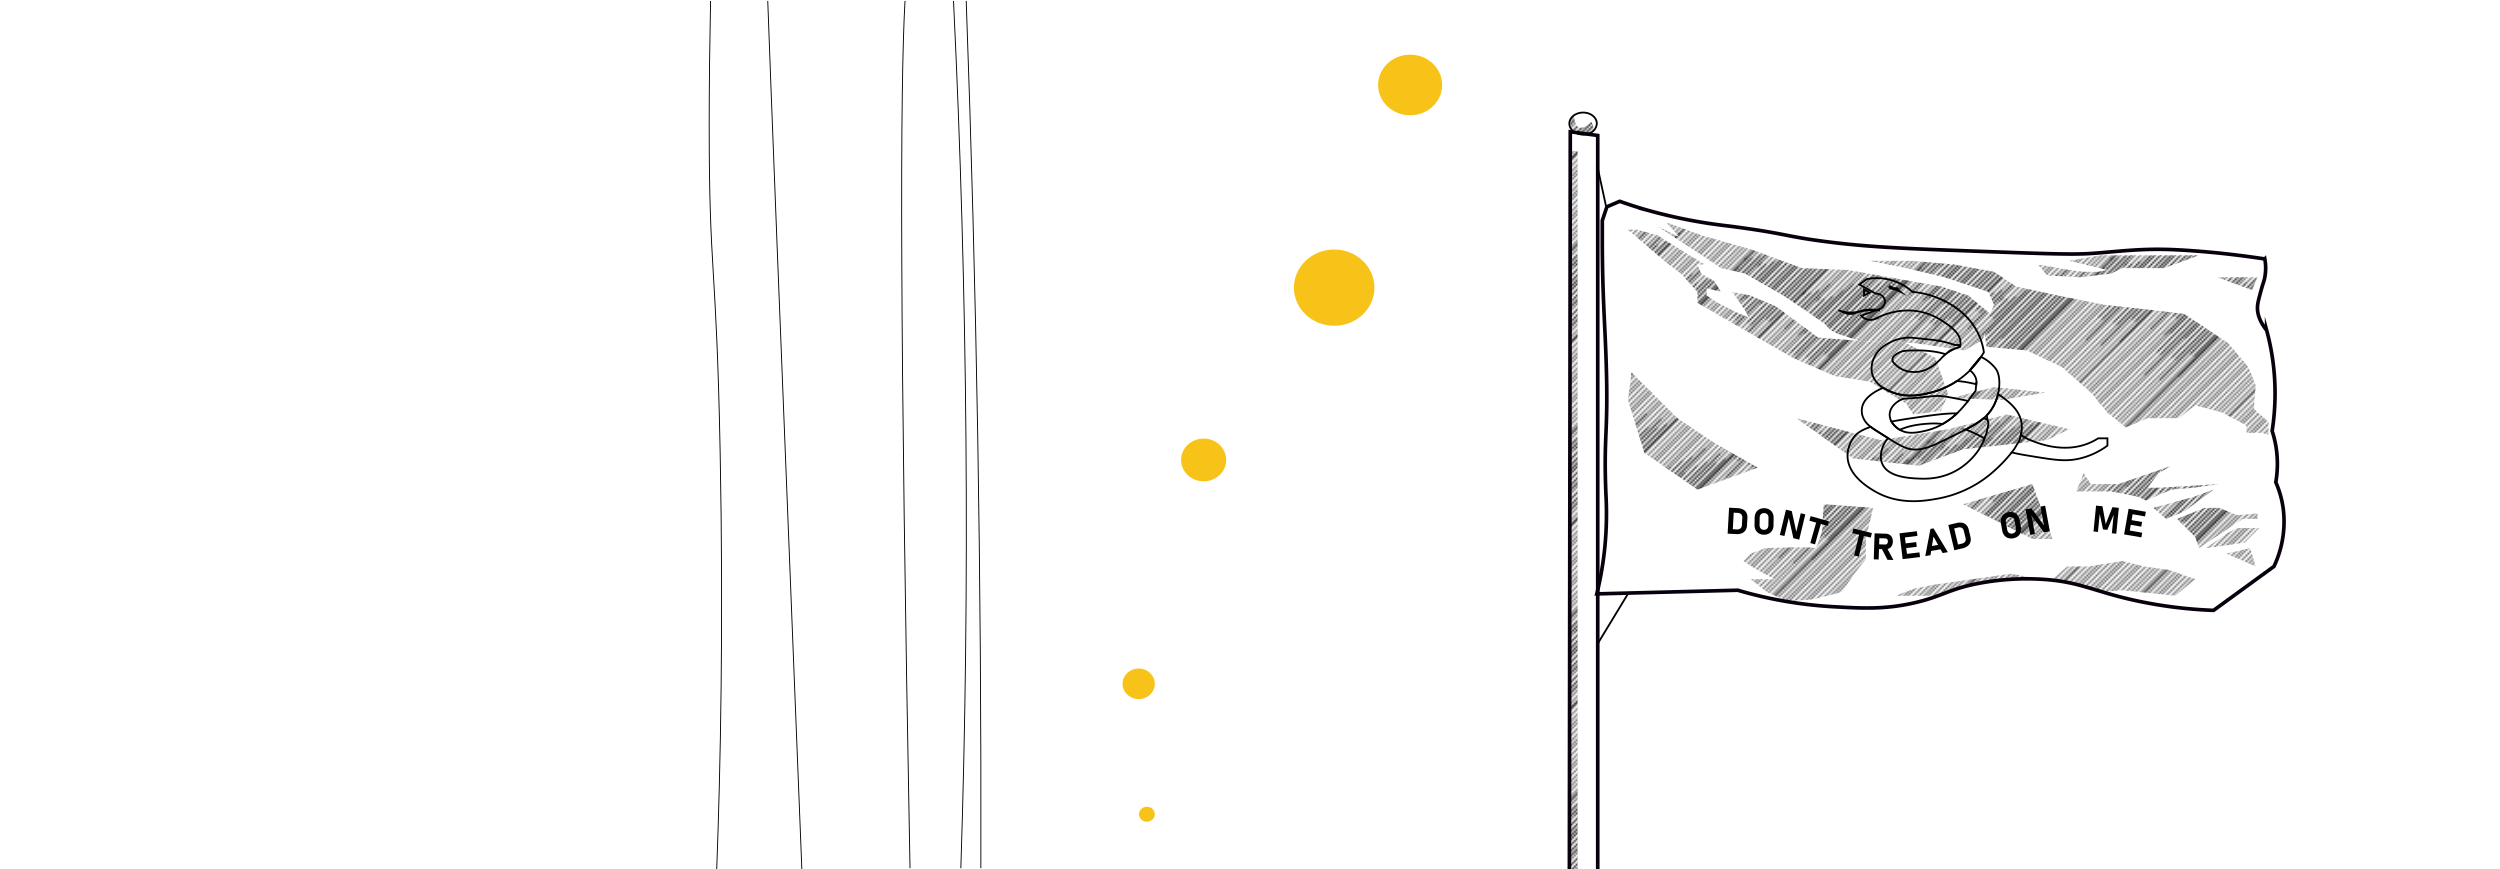 <svg xmlns="http://www.w3.org/2000/svg" xmlns:xlink="http://www.w3.org/1999/xlink" viewBox="0 0 1366 475"><defs><style>.cls-1,.cls-2,.cls-3,.cls-4{fill:none;}.cls-2,.cls-4{stroke:#000;}.cls-2,.cls-3,.cls-4{stroke-miterlimit:10;}.cls-2{stroke-width:0.5px;}.cls-3{stroke:#09000e;stroke-width:2px;}.cls-5{fill:url(#line_shading);}.cls-6{fill:#f7c319;}</style><pattern id="line_shading" data-name="line shading" width="100" height="100" patternTransform="translate(-1728 -238)" patternUnits="userSpaceOnUse" viewBox="0 0 100 100"><rect class="cls-1" width="100" height="100"/><line class="cls-2" x1="99.88" y1="242.88" x2="259.78" y2="82.99"/><line class="cls-2" x1="88.48" y1="183.54" x2="190.51" y2="81.51"/><line class="cls-2" x1="83.27" y1="191.87" x2="192.95" y2="82.18"/><line class="cls-2" x1="85.07" y1="193.19" x2="197.35" y2="80.91"/><line class="cls-2" x1="78.68" y1="202.18" x2="203.26" y2="77.59"/><line class="cls-2" x1="80.99" y1="180.11" x2="182.55" y2="78.55"/><line class="cls-2" x1="75.78" y1="188.44" x2="185.47" y2="78.76"/><line class="cls-2" x1="77.58" y1="189.76" x2="189.86" y2="77.48"/><line class="cls-2" x1="71.19" y1="198.75" x2="195.77" y2="74.17"/><line class="cls-2" x1="89.78" y1="204.07" x2="216.65" y2="77.2"/><line class="cls-2" x1="82.65" y1="214.32" x2="223.42" y2="73.54"/><line class="cls-2" x1="84.52" y1="215.56" x2="228.62" y2="71.46"/><line class="cls-2" x1="75.95" y1="226.73" x2="235.84" y2="66.84"/><line class="cls-2" x1="81.71" y1="201.22" x2="208.59" y2="74.35"/><line class="cls-2" x1="74.58" y1="211.47" x2="215.36" y2="70.69"/><line class="cls-2" x1="76.45" y1="212.71" x2="220.56" y2="68.61"/><line class="cls-2" x1="67.88" y1="223.88" x2="227.78" y2="63.99"/><line class="cls-2" x1="92.81" y1="212.47" x2="233.58" y2="71.7"/><line class="cls-2" x1="94.68" y1="213.72" x2="238.78" y2="69.62"/><line class="cls-2" x1="86.1" y1="224.89" x2="246" y2="65"/><line class="cls-2" x1="17.07" y1="212.19" x2="129.35" y2="99.91"/><line class="cls-2" x1="10.68" y1="221.18" x2="135.26" y2="96.59"/><line class="cls-2" x1="12.99" y1="199.11" x2="114.55" y2="97.55"/><line class="cls-2" x1="7.78" y1="207.44" x2="117.47" y2="97.76"/><line class="cls-2" x1="9.58" y1="208.76" x2="121.86" y2="96.48"/><line class="cls-2" x1="3.19" y1="217.75" x2="127.77" y2="93.17"/><line class="cls-2" x1="21.78" y1="223.07" x2="148.65" y2="96.2"/><line class="cls-2" x1="14.65" y1="233.32" x2="155.42" y2="92.54"/><line class="cls-2" x1="16.52" y1="234.56" x2="160.62" y2="90.46"/><line class="cls-2" x1="7.95" y1="245.73" x2="167.84" y2="85.84"/><line class="cls-2" x1="13.71" y1="220.22" x2="140.59" y2="93.35"/><line class="cls-2" x1="6.58" y1="230.47" x2="147.36" y2="89.69"/><line class="cls-2" x1="8.45" y1="231.71" x2="152.56" y2="87.61"/><line class="cls-2" x1="-0.12" y1="242.88" x2="159.78" y2="82.99"/><line class="cls-2" x1="24.81" y1="231.47" x2="165.58" y2="90.7"/><line class="cls-2" x1="26.68" y1="232.72" x2="170.78" y2="88.62"/><line class="cls-2" x1="18.1" y1="243.89" x2="178" y2="84"/><line class="cls-2" x1="-11.52" y1="183.54" x2="90.51" y2="81.51"/><line class="cls-2" x1="-16.73" y1="191.87" x2="92.95" y2="82.18"/><line class="cls-2" x1="-14.93" y1="193.19" x2="97.35" y2="80.91"/><line class="cls-2" x1="-21.32" y1="202.18" x2="103.26" y2="77.59"/><line class="cls-2" x1="-19.01" y1="180.11" x2="82.55" y2="78.55"/><line class="cls-2" x1="-24.22" y1="188.44" x2="85.47" y2="78.76"/><line class="cls-2" x1="-22.42" y1="189.76" x2="89.86" y2="77.48"/><line class="cls-2" x1="-28.81" y1="198.75" x2="95.77" y2="74.17"/><line class="cls-2" x1="-10.22" y1="204.07" x2="116.65" y2="77.2"/><line class="cls-2" x1="-17.35" y1="214.32" x2="123.42" y2="73.54"/><line class="cls-2" x1="-15.48" y1="215.56" x2="128.62" y2="71.46"/><line class="cls-2" x1="-24.05" y1="226.73" x2="135.84" y2="66.84"/><line class="cls-2" x1="-18.29" y1="201.22" x2="108.59" y2="74.35"/><line class="cls-2" x1="-25.42" y1="211.47" x2="115.36" y2="70.69"/><line class="cls-2" x1="-23.55" y1="212.71" x2="120.56" y2="68.61"/><line class="cls-2" x1="-32.12" y1="223.88" x2="127.78" y2="63.99"/><line class="cls-2" x1="-7.19" y1="212.47" x2="133.58" y2="71.7"/><line class="cls-2" x1="-5.32" y1="213.72" x2="138.78" y2="69.62"/><line class="cls-2" x1="-13.9" y1="224.89" x2="146" y2="65"/><line class="cls-2" x1="-82.93" y1="212.19" x2="29.35" y2="99.91"/><line class="cls-2" x1="-89.32" y1="221.18" x2="35.26" y2="96.59"/><line class="cls-2" x1="-87.01" y1="199.11" x2="14.55" y2="97.55"/><line class="cls-2" x1="-92.22" y1="207.44" x2="17.47" y2="97.76"/><line class="cls-2" x1="-90.42" y1="208.76" x2="21.86" y2="96.48"/><line class="cls-2" x1="-96.81" y1="217.75" x2="27.77" y2="93.17"/><line class="cls-2" x1="-78.22" y1="223.07" x2="48.65" y2="96.2"/><line class="cls-2" x1="-85.35" y1="233.32" x2="55.42" y2="92.54"/><line class="cls-2" x1="-83.48" y1="234.56" x2="60.62" y2="90.46"/><line class="cls-2" x1="-92.05" y1="245.73" x2="67.84" y2="85.84"/><line class="cls-2" x1="-86.29" y1="220.22" x2="40.59" y2="93.35"/><line class="cls-2" x1="-93.42" y1="230.47" x2="47.36" y2="89.69"/><line class="cls-2" x1="-91.55" y1="231.71" x2="52.56" y2="87.61"/><line class="cls-2" x1="-100.12" y1="242.88" x2="59.78" y2="82.99"/><line class="cls-2" x1="-75.19" y1="231.47" x2="65.58" y2="90.7"/><line class="cls-2" x1="-73.32" y1="232.72" x2="70.78" y2="88.62"/><line class="cls-2" x1="-81.9" y1="243.89" x2="78" y2="84"/><line class="cls-2" x1="-121.32" y1="202.18" x2="3.26" y2="77.59"/><line class="cls-2" x1="-110.22" y1="204.07" x2="16.65" y2="77.2"/><line class="cls-2" x1="-117.35" y1="214.32" x2="23.42" y2="73.54"/><line class="cls-2" x1="-115.48" y1="215.56" x2="28.62" y2="71.46"/><line class="cls-2" x1="-124.05" y1="226.73" x2="35.84" y2="66.84"/><line class="cls-2" x1="-118.29" y1="201.22" x2="8.59" y2="74.35"/><line class="cls-2" x1="-125.42" y1="211.47" x2="15.36" y2="70.69"/><line class="cls-2" x1="-123.55" y1="212.71" x2="20.56" y2="68.61"/><line class="cls-2" x1="-132.12" y1="223.88" x2="27.78" y2="63.99"/><line class="cls-2" x1="-107.19" y1="212.47" x2="33.58" y2="71.7"/><line class="cls-2" x1="-105.32" y1="213.72" x2="38.78" y2="69.62"/><line class="cls-2" x1="-113.9" y1="224.89" x2="46" y2="65"/><line class="cls-2" x1="99.88" y1="142.88" x2="259.78" y2="-17.01"/><line class="cls-2" x1="88.48" y1="83.54" x2="190.51" y2="-18.49"/><line class="cls-2" x1="83.27" y1="91.87" x2="192.95" y2="-17.82"/><line class="cls-2" x1="85.07" y1="93.19" x2="197.35" y2="-19.09"/><line class="cls-2" x1="78.68" y1="102.18" x2="203.26" y2="-22.41"/><line class="cls-2" x1="80.99" y1="80.11" x2="182.55" y2="-21.45"/><line class="cls-2" x1="75.78" y1="88.44" x2="185.47" y2="-21.24"/><line class="cls-2" x1="77.58" y1="89.76" x2="189.86" y2="-22.52"/><line class="cls-2" x1="71.19" y1="98.75" x2="195.77" y2="-25.83"/><line class="cls-2" x1="89.78" y1="104.07" x2="216.65" y2="-22.8"/><line class="cls-2" x1="82.65" y1="114.32" x2="223.42" y2="-26.46"/><line class="cls-2" x1="84.52" y1="115.56" x2="228.62" y2="-28.54"/><line class="cls-2" x1="75.95" y1="126.73" x2="235.84" y2="-33.16"/><line class="cls-2" x1="81.71" y1="101.22" x2="208.59" y2="-25.65"/><line class="cls-2" x1="74.58" y1="111.47" x2="215.36" y2="-29.31"/><line class="cls-2" x1="76.45" y1="112.71" x2="220.56" y2="-31.39"/><line class="cls-2" x1="67.88" y1="123.88" x2="227.78" y2="-36.01"/><line class="cls-2" x1="92.81" y1="112.47" x2="233.58" y2="-28.3"/><line class="cls-2" x1="94.68" y1="113.72" x2="238.78" y2="-30.38"/><line class="cls-2" x1="86.1" y1="124.89" x2="246" y2="-35"/><line class="cls-2" x1="20.48" y1="102.54" x2="122.51" y2="0.51"/><line class="cls-2" x1="15.27" y1="110.87" x2="124.95" y2="1.18"/><line class="cls-2" x1="17.07" y1="112.19" x2="129.35" y2="-0.09"/><line class="cls-2" x1="10.68" y1="121.18" x2="135.26" y2="-3.41"/><line class="cls-2" x1="12.99" y1="99.11" x2="114.55" y2="-2.45"/><line class="cls-2" x1="7.78" y1="107.44" x2="117.47" y2="-2.24"/><line class="cls-2" x1="9.58" y1="108.76" x2="121.86" y2="-3.52"/><line class="cls-2" x1="3.19" y1="117.75" x2="127.77" y2="-6.83"/><line class="cls-2" x1="21.78" y1="123.07" x2="148.65" y2="-3.8"/><line class="cls-2" x1="14.65" y1="133.32" x2="155.42" y2="-7.46"/><line class="cls-2" x1="16.52" y1="134.56" x2="160.62" y2="-9.54"/><line class="cls-2" x1="7.95" y1="145.73" x2="167.84" y2="-14.16"/><line class="cls-2" x1="13.71" y1="120.22" x2="140.59" y2="-6.65"/><line class="cls-2" x1="6.58" y1="130.47" x2="147.36" y2="-10.31"/><line class="cls-2" x1="8.45" y1="131.71" x2="152.56" y2="-12.39"/><line class="cls-2" x1="-0.12" y1="142.88" x2="159.78" y2="-17.01"/><line class="cls-2" x1="24.81" y1="131.47" x2="165.58" y2="-9.3"/><line class="cls-2" x1="26.68" y1="132.72" x2="170.78" y2="-11.38"/><line class="cls-2" x1="18.1" y1="143.89" x2="178" y2="-16"/><line class="cls-2" x1="-11.52" y1="83.54" x2="90.51" y2="-18.49"/><line class="cls-2" x1="-16.73" y1="91.87" x2="92.95" y2="-17.82"/><line class="cls-2" x1="-14.93" y1="93.19" x2="97.35" y2="-19.09"/><line class="cls-2" x1="-21.32" y1="102.18" x2="103.26" y2="-22.41"/><line class="cls-2" x1="-19.01" y1="80.11" x2="82.55" y2="-21.45"/><line class="cls-2" x1="-24.22" y1="88.44" x2="85.47" y2="-21.24"/><line class="cls-2" x1="-22.42" y1="89.76" x2="89.86" y2="-22.52"/><line class="cls-2" x1="-28.81" y1="98.75" x2="95.77" y2="-25.83"/><line class="cls-2" x1="-10.22" y1="104.07" x2="116.65" y2="-22.8"/><line class="cls-2" x1="-17.35" y1="114.32" x2="123.42" y2="-26.46"/><line class="cls-2" x1="-15.48" y1="115.56" x2="128.62" y2="-28.54"/><line class="cls-2" x1="-24.05" y1="126.73" x2="135.84" y2="-33.16"/><line class="cls-2" x1="-18.29" y1="101.22" x2="108.59" y2="-25.65"/><line class="cls-2" x1="-25.42" y1="111.47" x2="115.36" y2="-29.31"/><line class="cls-2" x1="-23.55" y1="112.71" x2="120.56" y2="-31.39"/><line class="cls-2" x1="-32.12" y1="123.88" x2="127.78" y2="-36.01"/><line class="cls-2" x1="-7.19" y1="112.47" x2="133.58" y2="-28.3"/><line class="cls-2" x1="-5.32" y1="113.72" x2="138.78" y2="-30.38"/><line class="cls-2" x1="-13.9" y1="124.89" x2="146" y2="-35"/><line class="cls-2" x1="-79.52" y1="102.54" x2="22.51" y2="0.51"/><line class="cls-2" x1="-84.73" y1="110.87" x2="24.95" y2="1.18"/><line class="cls-2" x1="-82.93" y1="112.19" x2="29.35" y2="-0.09"/><line class="cls-2" x1="-89.32" y1="121.18" x2="35.26" y2="-3.41"/><line class="cls-2" x1="-87.01" y1="99.11" x2="14.55" y2="-2.45"/><line class="cls-2" x1="-92.22" y1="107.44" x2="17.47" y2="-2.24"/><line class="cls-2" x1="-90.42" y1="108.76" x2="21.86" y2="-3.52"/><line class="cls-2" x1="-96.81" y1="117.75" x2="27.77" y2="-6.83"/><line class="cls-2" x1="-78.22" y1="123.07" x2="48.65" y2="-3.8"/><line class="cls-2" x1="-85.35" y1="133.32" x2="55.42" y2="-7.46"/><line class="cls-2" x1="-83.48" y1="134.56" x2="60.62" y2="-9.54"/><line class="cls-2" x1="-92.05" y1="145.73" x2="67.84" y2="-14.16"/><line class="cls-2" x1="-86.29" y1="120.22" x2="40.59" y2="-6.65"/><line class="cls-2" x1="-93.42" y1="130.47" x2="47.36" y2="-10.31"/><line class="cls-2" x1="-91.55" y1="131.71" x2="52.56" y2="-12.39"/><line class="cls-2" x1="-100.12" y1="142.88" x2="59.78" y2="-17.01"/><line class="cls-2" x1="-75.19" y1="131.47" x2="65.58" y2="-9.3"/><line class="cls-2" x1="-73.32" y1="132.72" x2="70.78" y2="-11.38"/><line class="cls-2" x1="-81.9" y1="143.89" x2="78" y2="-16"/><line class="cls-2" x1="-121.32" y1="102.18" x2="3.26" y2="-22.41"/><line class="cls-2" x1="-110.22" y1="104.07" x2="16.65" y2="-22.8"/><line class="cls-2" x1="-117.35" y1="114.32" x2="23.42" y2="-26.46"/><line class="cls-2" x1="-115.48" y1="115.56" x2="28.62" y2="-28.54"/><line class="cls-2" x1="-124.05" y1="126.73" x2="35.84" y2="-33.16"/><line class="cls-2" x1="-118.29" y1="101.22" x2="8.59" y2="-25.65"/><line class="cls-2" x1="-125.42" y1="111.47" x2="15.36" y2="-29.31"/><line class="cls-2" x1="-123.55" y1="112.71" x2="20.56" y2="-31.39"/><line class="cls-2" x1="-132.12" y1="123.88" x2="27.78" y2="-36.01"/><line class="cls-2" x1="-107.19" y1="112.47" x2="33.58" y2="-28.3"/><line class="cls-2" x1="-105.32" y1="113.72" x2="38.78" y2="-30.38"/><line class="cls-2" x1="-113.9" y1="124.89" x2="46" y2="-35"/><line class="cls-2" x1="99.88" y1="42.88" x2="259.78" y2="-117.01"/><line class="cls-2" x1="78.68" y1="2.18" x2="203.26" y2="-122.41"/><line class="cls-2" x1="89.78" y1="4.07" x2="216.65" y2="-122.8"/><line class="cls-2" x1="82.65" y1="14.32" x2="223.42" y2="-126.46"/><line class="cls-2" x1="84.52" y1="15.56" x2="228.62" y2="-128.54"/><line class="cls-2" x1="75.95" y1="26.73" x2="235.84" y2="-133.16"/><line class="cls-2" x1="81.71" y1="1.22" x2="208.59" y2="-125.65"/><line class="cls-2" x1="74.58" y1="11.47" x2="215.36" y2="-129.31"/><line class="cls-2" x1="76.45" y1="12.71" x2="220.56" y2="-131.39"/><line class="cls-2" x1="67.88" y1="23.88" x2="227.78" y2="-136.01"/><line class="cls-2" x1="92.81" y1="12.47" x2="233.58" y2="-128.3"/><line class="cls-2" x1="94.68" y1="13.72" x2="238.78" y2="-130.38"/><line class="cls-2" x1="86.1" y1="24.89" x2="246" y2="-135"/><line class="cls-2" x1="20.48" y1="2.54" x2="122.51" y2="-99.49"/><line class="cls-2" x1="15.27" y1="10.87" x2="124.95" y2="-98.82"/><line class="cls-2" x1="17.07" y1="12.19" x2="129.35" y2="-100.09"/><line class="cls-2" x1="10.68" y1="21.18" x2="135.26" y2="-103.41"/><line class="cls-2" x1="7.78" y1="7.44" x2="117.47" y2="-102.24"/><line class="cls-2" x1="9.58" y1="8.76" x2="121.86" y2="-103.52"/><line class="cls-2" x1="3.19" y1="17.75" x2="127.77" y2="-106.83"/><line class="cls-2" x1="21.78" y1="23.07" x2="148.65" y2="-103.8"/><line class="cls-2" x1="14.65" y1="33.32" x2="155.42" y2="-107.46"/><line class="cls-2" x1="16.52" y1="34.56" x2="160.62" y2="-109.54"/><line class="cls-2" x1="7.95" y1="45.73" x2="167.84" y2="-114.16"/><line class="cls-2" x1="13.71" y1="20.22" x2="140.59" y2="-106.65"/><line class="cls-2" x1="6.58" y1="30.47" x2="147.36" y2="-110.31"/><line class="cls-2" x1="8.45" y1="31.71" x2="152.56" y2="-112.39"/><line class="cls-2" x1="-0.12" y1="42.88" x2="159.78" y2="-117.01"/><line class="cls-2" x1="24.81" y1="31.47" x2="165.58" y2="-109.3"/><line class="cls-2" x1="26.68" y1="32.72" x2="170.78" y2="-111.38"/><line class="cls-2" x1="18.1" y1="43.89" x2="178" y2="-116"/><line class="cls-2" x1="-21.32" y1="2.18" x2="103.26" y2="-122.41"/><line class="cls-2" x1="-10.22" y1="4.07" x2="116.65" y2="-122.8"/><line class="cls-2" x1="-17.35" y1="14.32" x2="123.42" y2="-126.46"/><line class="cls-2" x1="-15.48" y1="15.56" x2="128.62" y2="-128.54"/><line class="cls-2" x1="-24.05" y1="26.73" x2="135.84" y2="-133.16"/><line class="cls-2" x1="-18.29" y1="1.22" x2="108.59" y2="-125.65"/><line class="cls-2" x1="-25.42" y1="11.47" x2="115.36" y2="-129.31"/><line class="cls-2" x1="-23.55" y1="12.71" x2="120.56" y2="-131.39"/><line class="cls-2" x1="-32.12" y1="23.88" x2="127.78" y2="-136.01"/><line class="cls-2" x1="-7.19" y1="12.47" x2="133.58" y2="-128.3"/><line class="cls-2" x1="-5.32" y1="13.72" x2="138.78" y2="-130.38"/><line class="cls-2" x1="-13.9" y1="24.89" x2="146" y2="-135"/><line class="cls-2" x1="-79.52" y1="2.54" x2="22.51" y2="-99.49"/><line class="cls-2" x1="-84.73" y1="10.87" x2="24.95" y2="-98.82"/><line class="cls-2" x1="-82.93" y1="12.19" x2="29.35" y2="-100.09"/><line class="cls-2" x1="-89.32" y1="21.18" x2="35.26" y2="-103.41"/><line class="cls-2" x1="-92.22" y1="7.44" x2="17.47" y2="-102.24"/><line class="cls-2" x1="-90.42" y1="8.76" x2="21.86" y2="-103.52"/><line class="cls-2" x1="-96.81" y1="17.75" x2="27.77" y2="-106.83"/><line class="cls-2" x1="-78.22" y1="23.07" x2="48.65" y2="-103.8"/><line class="cls-2" x1="-85.35" y1="33.32" x2="55.42" y2="-107.46"/><line class="cls-2" x1="-83.48" y1="34.56" x2="60.62" y2="-109.54"/><line class="cls-2" x1="-92.05" y1="45.73" x2="67.84" y2="-114.16"/><line class="cls-2" x1="-86.29" y1="20.22" x2="40.59" y2="-106.65"/><line class="cls-2" x1="-93.42" y1="30.47" x2="47.36" y2="-110.31"/><line class="cls-2" x1="-91.55" y1="31.71" x2="52.56" y2="-112.39"/><line class="cls-2" x1="-100.12" y1="42.88" x2="59.78" y2="-117.01"/><line class="cls-2" x1="-75.19" y1="31.47" x2="65.58" y2="-109.3"/><line class="cls-2" x1="-73.32" y1="32.72" x2="70.78" y2="-111.38"/><line class="cls-2" x1="-81.9" y1="43.89" x2="78" y2="-116"/><line class="cls-2" x1="-121.32" y1="2.18" x2="3.26" y2="-122.41"/><line class="cls-2" x1="-110.22" y1="4.07" x2="16.65" y2="-122.8"/><line class="cls-2" x1="-117.35" y1="14.32" x2="23.42" y2="-126.46"/><line class="cls-2" x1="-115.48" y1="15.56" x2="28.62" y2="-128.54"/><line class="cls-2" x1="-124.05" y1="26.73" x2="35.84" y2="-133.16"/><line class="cls-2" x1="-118.29" y1="1.22" x2="8.59" y2="-125.65"/><line class="cls-2" x1="-125.42" y1="11.47" x2="15.36" y2="-129.31"/><line class="cls-2" x1="-123.55" y1="12.71" x2="20.56" y2="-131.39"/><line class="cls-2" x1="-132.12" y1="23.88" x2="27.78" y2="-136.01"/><line class="cls-2" x1="-107.19" y1="12.47" x2="33.58" y2="-128.3"/><line class="cls-2" x1="-105.32" y1="13.72" x2="38.78" y2="-130.38"/><line class="cls-2" x1="-113.9" y1="24.89" x2="46" y2="-135"/></pattern></defs><title>Artboard 3</title><g id="Layer_8" data-name="Layer 8"><path class="cls-3" d="M878,113l7-3c4.12,1.46,10.13,3.47,17.5,5.5a279.31,279.31,0,0,0,42,8c33.54,4.34,29.88,5.71,57,9,22.37,2.72,43.24,3.48,85,5,30.71,1.12,46.06,1.68,56,1,15.09-1,27.28-3,47-2,4.69.23,13.92.82,25,2,9.26,1,17.1,2.09,23,3a27.58,27.58,0,0,1,0,10c-.43,2.28-.87,2.87-2,7-1.22,4.46-1.87,6.84-2,9-.14,2.36.2,7,5,13a131.29,131.29,0,0,1,3,14,133.15,133.15,0,0,1,0,41,58,58,0,0,1,2,8,58.76,58.76,0,0,1,0,20,54.2,54.2,0,0,1,4,14,57.11,57.11,0,0,1-5,32l-33,24a242.57,242.57,0,0,1-41-5c-24.51-5.16-31.72-10.75-53-12a141.58,141.58,0,0,0-33,2c-17.79,3.22-20.91,7.4-37,11s-28.26,2.88-44,2a230.52,230.52,0,0,1-52-9l-77,2a183.18,183.18,0,0,0,4-22,186.64,186.64,0,0,0,1-32c-1.44-34.06,1.55-33.34,0-76-.72-19.79-1.83-32.6-2-60,0-5.9,0-10.76,0-14Z"/><path class="cls-4" d="M1084,192.5c-.38.65-.82,1.37-1.33,2.15l-.25.37-6.07,7.33,0,.06a48.12,48.12,0,0,1-7.07,5.76A45,45,0,0,1,1055,214.5c-4.64,1.15-14,3.47-23-1a30.77,30.77,0,0,1-3-1.62,13.11,13.11,0,0,1-6-7.38,13.39,13.39,0,0,1,1-9c2-4.6,5.84-6.77,8-8a24.31,24.31,0,0,1,10-3c1.56-.16,5,.23,12,1a57.52,57.52,0,0,1,11,2c1.27.38,2.3.74,3,1h3l-.5,1-5,2-2.5,2c-1-.29-2.34-.66-4-1a56.89,56.89,0,0,0-12-1c-6.15-.07-7.7.39-9,1-.82.39-4,1.88-4,4,0,1.13.9,2,2,3a14,14,0,0,0,5,3,16.58,16.58,0,0,0,10,0,21.38,21.38,0,0,0,8-5c1.61-1.42,1.67-1.79,3-3a22.65,22.65,0,0,1,6.29-4c.44-.19.91-.38,1.39-.56l.72-.25.6-.2a10.18,10.18,0,0,0,0-4c-.22-1-1.11-4.4-8-9a37.22,37.22,0,0,0-13-6c-12.32-2.81-22.78,2.28-26,4a6.56,6.56,0,0,1-7-2l11-4a4.88,4.88,0,0,0,2-4,4.81,4.81,0,0,0-5-4l-6.56-3.64L1016,155.5l4-3a29.1,29.1,0,0,1,11,0,29.55,29.55,0,0,1,14,7,46.68,46.68,0,0,1,13,3c3.35,1.3,16.61,6.47,23,20A35,35,0,0,1,1084,192.5Z"/><path class="cls-4" d="M1082.42,195a45.12,45.12,0,0,1-3.42,4.48c-.54.63-1.43,1.64-2.65,2.85Z"/><polygon class="cls-4" points="1018.5 161.5 1018.5 158.17 1021.5 159.83 1018.5 161.5"/><path class="cls-4" d="M1027.24,169.6a22.4,22.4,0,0,0-8.74-.1c-1.77.34-2.48.71-4,1a18.87,18.87,0,0,1-10-1l5,2h3a28.44,28.44,0,0,1,9-2,27.27,27.27,0,0,1,3,0Z"/><path class="cls-4" d="M1032.5,157.5c-.2-.69-.11-.91,0-1,.42-.32,1.46,1.13,3,1a2,2,0,0,1,1,0c.4.16.55.47,1,1a8.4,8.4,0,0,0,1,1l-2-1-4-1"/><path class="cls-4" d="M1069.26,225.9a39.15,39.15,0,0,1-7.75,5.76,43.89,43.89,0,0,0-8-.16c-3.13.23-9.7.71-15.44,3.35l-.56-.35a12.55,12.55,0,0,1-4-4.14c3.14-.62,6.78-1.24,11-1.86C1055.93,226.82,1063.14,225.77,1069.26,225.9Z"/><path class="cls-4" d="M1090.5,201.5a24.48,24.48,0,0,0-4-4,21.84,21.84,0,0,0-4.08-2.48l-6.07,7.33,0,.06a8.86,8.86,0,0,1,3.2,4.09,7.8,7.8,0,0,1,.37,3.48,65.66,65.66,0,0,0-10.64-1.81A45,45,0,0,1,1055,214.5c-4.64,1.15-14,3.47-23-1a30.77,30.77,0,0,1-3-1.62c-4.52,1.94-10.42,5.31-11.53,10.62a10.37,10.37,0,0,0,0,4,11.67,11.67,0,0,0,4.7,6.72c1,.82,2.18,1.57,3.3,2.28,2.3,1.47,4.34,2.77,6.16,3.9,6,3.77,9.7,5.72,12.84,6.1,6.33.75,11.55-1.83,22-7,2.81-1.39,5.32-2.63,7.55-3.79a54,54,0,0,0,9.78-6.14,22.3,22.3,0,0,0,5.67-7.07,27.26,27.26,0,0,0,2.25-6.23C1093.06,209.65,1092.51,204.19,1090.5,201.5Zm-16.13,18.82c-.66.79-1.29,1.52-1.87,2.18a45.69,45.69,0,0,1-3.24,3.4,39.15,39.15,0,0,1-7.75,5.76,35,35,0,0,1-10,3.84c-3.87.83-9,1.94-13.44-.65l-.56-.35a12.55,12.55,0,0,1-4-4.14,7.56,7.56,0,0,1-1-3.86c.12-5.05,5.52-7.77,6-8,1.55-.75,2.32-.65,7-1,9.6-.71,11-1.47,16-1,1.52.14,3,.43,6,1,3.13.59,5.72,1.09,7.87,1.58C1075,219.51,1074.7,219.92,1074.37,220.32Z"/><path class="cls-4" d="M1151.5,239.5v4a41.83,41.83,0,0,1-15,7c-7.63,1.81-13.59.85-25-1-5.3-.86-9.14-1.48-12.28-2.32a79.06,79.06,0,0,1-8.72,9.32,62.8,62.8,0,0,1-32,16c-6.75,1.19-20.8,3.67-34-4-3.28-1.91-14.63-8.5-15-19a17.26,17.26,0,0,1,3-10c1.41-2.08,3.49-4.18,9.7-6.28,1,.82,2.18,1.57,3.3,2.28,2.3,1.47,4.34,2.77,6.16,3.9a14.55,14.55,0,0,0-2.16,3.1c-.67,1.3-3,6.37-1,11,3.23,7.27,14.89,7.78,20,8,4,.17,13.6.45,23-6,2.52-1.73,9.76-7.2,12.82-16-1.13-.63-2.39-1.29-3.82-2-1.12-.54-3.65-1.76-6.45-2.79a54,54,0,0,0,9.78-6.14q1,.31,2,.66a14.86,14.86,0,0,0-.26-2.3,21.77,21.77,0,0,0,3.89-5.43,27.26,27.26,0,0,0,2.25-6.23c.59.39,1.17.8,1.75,1.23,4.21,3.13,9.72,7.23,11,14a16.09,16.09,0,0,1-.3,7.12,24.17,24.17,0,0,0,5.3,2.88c4.37,1.81,17.59,7.06,31,2a32.82,32.82,0,0,0,6-3Z"/><polyline class="cls-4" points="1079.91 208.57 1079.5 213.5 1074.66 219.97"/><polyline class="cls-4" points="1085.83 228.6 1086.5 231.5 1085.5 236.5 1083.76 240.94"/><polyline class="cls-4" points="1104.51 236.18 1103.5 240.5 1100.5 245.5 1098.73 247.81"/><path d="M944.77,277.4l2.67.15-.78,14.18-2.68-.15Zm.7,11.68,3.41.19a3,3,0,0,0,2.07-.52,2.28,2.28,0,0,0,.82-1.76l.23-4.17a2.3,2.3,0,0,0-.62-1.83,3,3,0,0,0-2-.75l-3.4-.19.14-2.57,3.35.18a7,7,0,0,1,3,.77,4.13,4.13,0,0,1,1.81,1.84,5.36,5.36,0,0,1,.5,2.78l-.22,4a5.42,5.42,0,0,1-.77,2.64,4.43,4.43,0,0,1-2,1.67,6.86,6.86,0,0,1-3.12.46l-3.33-.18Z"/><path d="M961.08,291.47a4.46,4.46,0,0,1-1.79-1.86,5.73,5.73,0,0,1-.61-2.76l.06-4a5.76,5.76,0,0,1,.69-2.74,4.54,4.54,0,0,1,1.85-1.81,5.61,5.61,0,0,1,2.73-.61,5.67,5.67,0,0,1,2.71.69,4.64,4.64,0,0,1,1.79,1.86,5.61,5.61,0,0,1,.6,2.76l-.06,4a5.59,5.59,0,0,1-.68,2.74,4.48,4.48,0,0,1-1.85,1.81,5.5,5.5,0,0,1-2.73.61A5.43,5.43,0,0,1,961.08,291.47Zm4-2.27a2.13,2.13,0,0,0,.85-.86,2.76,2.76,0,0,0,.32-1.31l.06-4.16a2.66,2.66,0,0,0-.28-1.31,2.1,2.1,0,0,0-.83-.89,2.46,2.46,0,0,0-1.26-.32,2.52,2.52,0,0,0-1.28.29,2.07,2.07,0,0,0-.85.86,2.72,2.72,0,0,0-.32,1.3l-.06,4.16a2.63,2.63,0,0,0,.28,1.31,2,2,0,0,0,.83.89,2.56,2.56,0,0,0,1.26.33A2.66,2.66,0,0,0,965.11,289.2Z"/><path d="M975.84,278.5l3.18.77,2.59,11.81-.28.19,2.6-10.82,2.49.6-3.32,13.79-3.2-.77-2.61-11.64.29-.2L975,292.9l-2.49-.6Z"/><path d="M989.34,282l10,2.87-.71,2.48-10-2.87Zm3.4,2.18,2.57.74-3.6,12.53-2.57-.74Z"/><path d="M1012.68,288.77l10.12,2.47-.62,2.51-10.11-2.47Zm3.48,2.05,2.6.63-3.09,12.67-2.6-.64Z"/><path d="M1024.29,291.42l2.67.09-.47,14.2-2.67-.09Zm.87,5.95,4.93.16a1.26,1.26,0,0,0,.73-.18,1.35,1.35,0,0,0,.51-.57,2.32,2.32,0,0,0,.21-.87,2.11,2.11,0,0,0-.15-.89,1.38,1.38,0,0,0-.46-.6,1.31,1.31,0,0,0-.72-.23l-4.94-.16.08-2.58,5.16.17a4,4,0,0,1,2,.6,3.61,3.61,0,0,1,1.33,1.53,5.37,5.37,0,0,1-.15,4.46,3.63,3.63,0,0,1-1.43,1.45,4.06,4.06,0,0,1-2.08.46l-5.15-.18Zm2.91,2.23,2.88-.35,3.6,6.73-3.24-.11Z"/><path d="M1037.88,291.42l2.66-.33,1.74,14.09-2.66.33Zm1-.12,8.48-1.05.32,2.56-8.48,1.05Zm.72,5.82,7.42-.92.31,2.56-7.41.91Zm.71,5.71,8.48-1,.31,2.56-8.48,1Z"/><path d="M1054.8,289l1.67-.3,7.83,13-2.84.5-5-9-1.65,10.15-2.84.5Zm-1.15,9.69,7.36-1.3.45,2.54-7.36,1.3Z"/><path d="M1064.56,286.85l2.6-.62,3.3,13.81-2.61.63Zm4,11,3.31-.79a2.94,2.94,0,0,0,1.84-1.09,2.25,2.25,0,0,0,.29-1.91l-1-4.07a2.26,2.26,0,0,0-1.12-1.58,3,3,0,0,0-2.13-.14l-3.31.79-.6-2.51,3.26-.78a7.09,7.09,0,0,1,3.08-.12,4.19,4.19,0,0,1,2.26,1.25,5.38,5.38,0,0,1,1.28,2.52l.93,3.92a5.45,5.45,0,0,1,0,2.75,4.26,4.26,0,0,1-1.42,2.16,6.86,6.86,0,0,1-2.86,1.34l-3.24.77Z"/><path d="M1097.26,294a4.6,4.6,0,0,1-2.12-1.49,5.77,5.77,0,0,1-1.12-2.59l-.71-4a5.75,5.75,0,0,1,.15-2.82,4.56,4.56,0,0,1,1.47-2.13,6,6,0,0,1,5.36-1,4.55,4.55,0,0,1,2.11,1.48,5.7,5.7,0,0,1,1.12,2.6l.71,4a5.53,5.53,0,0,1-.15,2.82,4.57,4.57,0,0,1-1.46,2.13,6.12,6.12,0,0,1-5.36,1Zm3.52-3a2.07,2.07,0,0,0,.67-1,2.83,2.83,0,0,0,.07-1.34l-.74-4.09a2.84,2.84,0,0,0-.52-1.24,2.19,2.19,0,0,0-1-.71,2.67,2.67,0,0,0-1.3-.08,2.54,2.54,0,0,0-1.2.53,2.14,2.14,0,0,0-.68,1,2.72,2.72,0,0,0-.06,1.34l.74,4.1a2.74,2.74,0,0,0,.52,1.23,2.07,2.07,0,0,0,1,.71,2.45,2.45,0,0,0,1.3.08A2.53,2.53,0,0,0,1100.78,291Z"/><path d="M1106.76,278.34l3.21-.59,7.17,9.75-.19.29-2-11,2.52-.46,2.56,13.95-3.24.6-7.11-9.59.19-.29,2,10.78-2.52.47Z"/><path d="M1154.21,277.14l3.51.35-1.39,14.13-2.42-.24,1.08-11,0,.63-3.56,8.51-2.35-.23-1.86-8.85.18-.8-1.08,11-2.42-.24,1.39-14.13,3.5.34,1.76,9.79Z"/><path d="M1163.07,278l2.63.46-2.44,14-2.64-.46Zm-1,11.61,8.42,1.47-.45,2.54-8.41-1.47Zm1-5.68,7.36,1.29-.44,2.54-7.36-1.29Zm1-5.77,8.42,1.47-.45,2.54-8.41-1.47Z"/><polygon class="cls-5" points="921.5 138.5 905.5 128.5 894.5 125.5 889.5 125.5 910.5 143.5 918.5 149.5 927.5 159.5 927.5 165.5 953.5 180.5 979.5 195.5 1002.5 205.5 1021.5 208.5 1041.5 220.5 1045.5 226.5 1060.5 224.5 1064.5 215.5 1057.5 195.5 1041.5 187.5 1019.5 186.5 993.5 184.5 970.5 167.5 956.5 161.5 946.5 159.5 953.5 169.5 955.5 173.5 948.5 170.5 938.5 165.5 932.5 161.5 932.5 157.5 940.5 159.5 936.5 153.5 929.5 149.5 927.5 144.5 931.5 144.5 921.5 138.5"/><polygon class="cls-5" points="910.5 121.5 917.5 129.5 905.5 123.5 940.5 146.5 953.5 149.5 974.5 161.5 996.5 176.5 1000.5 180.5 1004.5 182.5 1015.87 186.22 1035.44 187.22 1046.5 187.5 1073.5 191.5 1083.5 185.5 1087.5 171.5 1075.5 161.5 1060.5 156.5 1009.5 147.5 984.5 146.5 957.5 136.5 929.5 128.5 910.5 121.5"/><polygon class="cls-5" points="1085.5 189.5 1107.5 191.5 1126.5 200.5 1142.5 214.5 1151.5 225.5 1161.5 233.5 1173.5 228.5 1190.5 228.5 1199.5 221.5 1214.5 225.5 1227.5 232.5 1227.5 236.5 1235.5 236.5 1239.5 237.5 1239.5 230.5 1231.5 223.5 1232.5 210.5 1228.5 200.5 1217.5 187.5 1193.5 171.5 1176.5 169.5 1149.5 166.5 1124.5 161.5 1101.5 156.5 1089.5 148.5 1067.5 144.5 1044.5 142.5 1021.5 142.5 1041.5 146.5 1062.5 151.5 1086.5 159.5 1089.5 166.5 1087.5 171.5 1084.37 182.47 1085.5 189.5"/><polygon class="cls-5" points="1201.5 139.5 1182.5 146.5 1159.5 146.5 1153.5 149.5 1136.5 151.5 1118.5 150.5 1113.5 144.5 1130.5 147.5 1138.5 148.5 1146.5 148.5 1151.5 147.5 1130.5 142.5 1147.5 139.5 1168.5 139.5 1191.5 139.5 1201.5 139.5"/><polygon class="cls-5" points="1211.5 151.5 1233.5 151.5 1230.5 158.5 1211.5 151.5"/><polygon class="cls-5" points="1138.5 258.5 1138.01 259.72 1134.5 268.5 1153.5 268.5 1168.5 271.5 1172.5 273.5 1186.5 267.5 1198.5 266.5 1212.5 264.5 1179.5 266.5 1173.5 266.5 1179.5 258.5 1186.5 254.5 1157.5 264.5 1142.5 264.5 1138.5 258.5"/><polygon class="cls-5" points="1198.5 271.5 1176.5 277.5 1183.5 283.5 1193.5 279.5 1209.5 267.5 1198.5 271.5"/><polygon class="cls-5" points="1204.5 277.5 1203.02 278.09 1189.5 283.5 1199.5 293.5 1201.5 299.5 1225.5 283.5 1233.5 283.5 1233.5 280.5 1222.5 281.5 1212.5 277.5 1204.5 277.5"/><polygon class="cls-5" points="1199.5 316.5 1188.5 325.5 1159.5 322.5 1147.5 323.5 1130.5 318.5 1121.5 316.5 1129.5 309.5 1141.5 309.5 1159.5 306.5 1171.5 309.5 1185.5 311.5 1199.5 316.5"/><polygon class="cls-5" points="1115.5 316.5 1098.5 313.5 1077.5 316.5 1056.5 319.5 1046.5 321.5 1035.5 325.5 1056.5 325.5 1072.5 320.5 1083.5 318.5 1094.5 316.5 1115.5 316.5"/><path class="cls-5" d="M964.5,299.5l-8,3-4,4,6,4,11,6h-13l9,7,11,5,14-1,16-4,6-9,7-9v-11l4-17-27-2-1,15s-3,10-4,9S964.5,299.5,964.5,299.5Z"/><polygon class="cls-5" points="1229.5 299.5 1216.5 302.5 1232.5 309.5 1229.5 299.5"/><polygon class="cls-5" points="1234.5 288.5 1222.5 288.5 1216.5 291.5 1205.5 299.5 1226.5 296.5 1234.5 288.5"/><polygon class="cls-5" points="1110.5 264.5 1072.5 275.5 1110.5 294.5 1121.5 294.5 1110.5 264.5"/><polygon class="cls-5" points="1130.5 234.5 1096.5 226.5 1064.5 234.5 1027.5 240.5 981.5 228.5 1012.5 250.5 1048.5 254.5 1072.5 245.5 1118.5 240.5 1130.5 234.5"/><path class="cls-5" d="M1117.5,214.5l-28-3-23,6s26,1,27,1S1117.5,214.5,1117.5,214.5Z"/><polygon class="cls-5" points="891.5 203.5 916.5 228.5 937.5 242.5 960.5 255.5 927.5 267.5 898.5 247.5 889.5 218.5 891.5 203.5"/><polygon class="cls-3" points="858 72 873 74.03 873 482 857.5 482 858 72"/><line class="cls-4" x1="864.5" y1="73.5" x2="864.5" y2="73.48"/><line class="cls-4" x1="872.5" y1="89.5" x2="877.5" y2="112.5"/><line class="cls-4" x1="889.5" y1="324.5" x2="872.5" y2="352.5"/><path class="cls-4" d="M872.5,67.5a6,6,0,0,1-4.11,5.35,8.9,8.9,0,0,1-3.39.65,4.18,4.18,0,0,1-.5,0c-3.91-.2-7-2.8-7-6,0-2.59,2.06-4.81,5-5.64a9.12,9.12,0,0,1,3.95-.25C869.87,62.13,872.5,64.57,872.5,67.5Z"/><line class="cls-4" x1="868.5" y1="73.5" x2="868.39" y2="72.85"/><rect class="cls-5" x="857.5" y="82.61" width="4.5" height="398.97"/><path class="cls-5" d="M859.5,63.5c.75,0,1.1,5.3,3,6a4.31,4.31,0,0,0,.81.2,4.8,4.8,0,0,0,2.19-.2,9.19,9.19,0,0,0,3-2.08l1-.92h0s1.78,3.11,1,5c-.56,1.36-2.34,1.83-3,2-3.2.83-7.68-.65-9-4C857.39,66.68,858.91,63.47,859.5,63.5Z"/><ellipse class="cls-6" cx="770.5" cy="46.43" rx="17.5" ry="16.57"/><ellipse class="cls-6" cx="729" cy="157.17" rx="22" ry="20.83"/><ellipse class="cls-6" cx="657.67" cy="251.32" rx="12.33" ry="11.68"/><ellipse class="cls-6" cx="622.17" cy="373.64" rx="8.83" ry="8.36"/><ellipse class="cls-6" cx="626.67" cy="444.9" rx="4.33" ry="4.1"/><path class="cls-2" d="M388.25.5c-.43,22.82-.75,44.14-.75,68,0,82.88,3.91,71.7,6,179,1.82,93.51.22,171.82-1.92,228.5"/><path class="cls-2" d="M419.5.5c1.31,37.61,6.25,164.61,18.67,475.5"/><path class="cls-2" d="M494.5.5c-2.7,46.86-2.89,178,2.73,473.88"/><path class="cls-2" d="M527.94.5q8.56,237,8,473.88"/><path class="cls-2" d="M521,.5q11.6,241.25,4,473.88"/></g></svg>